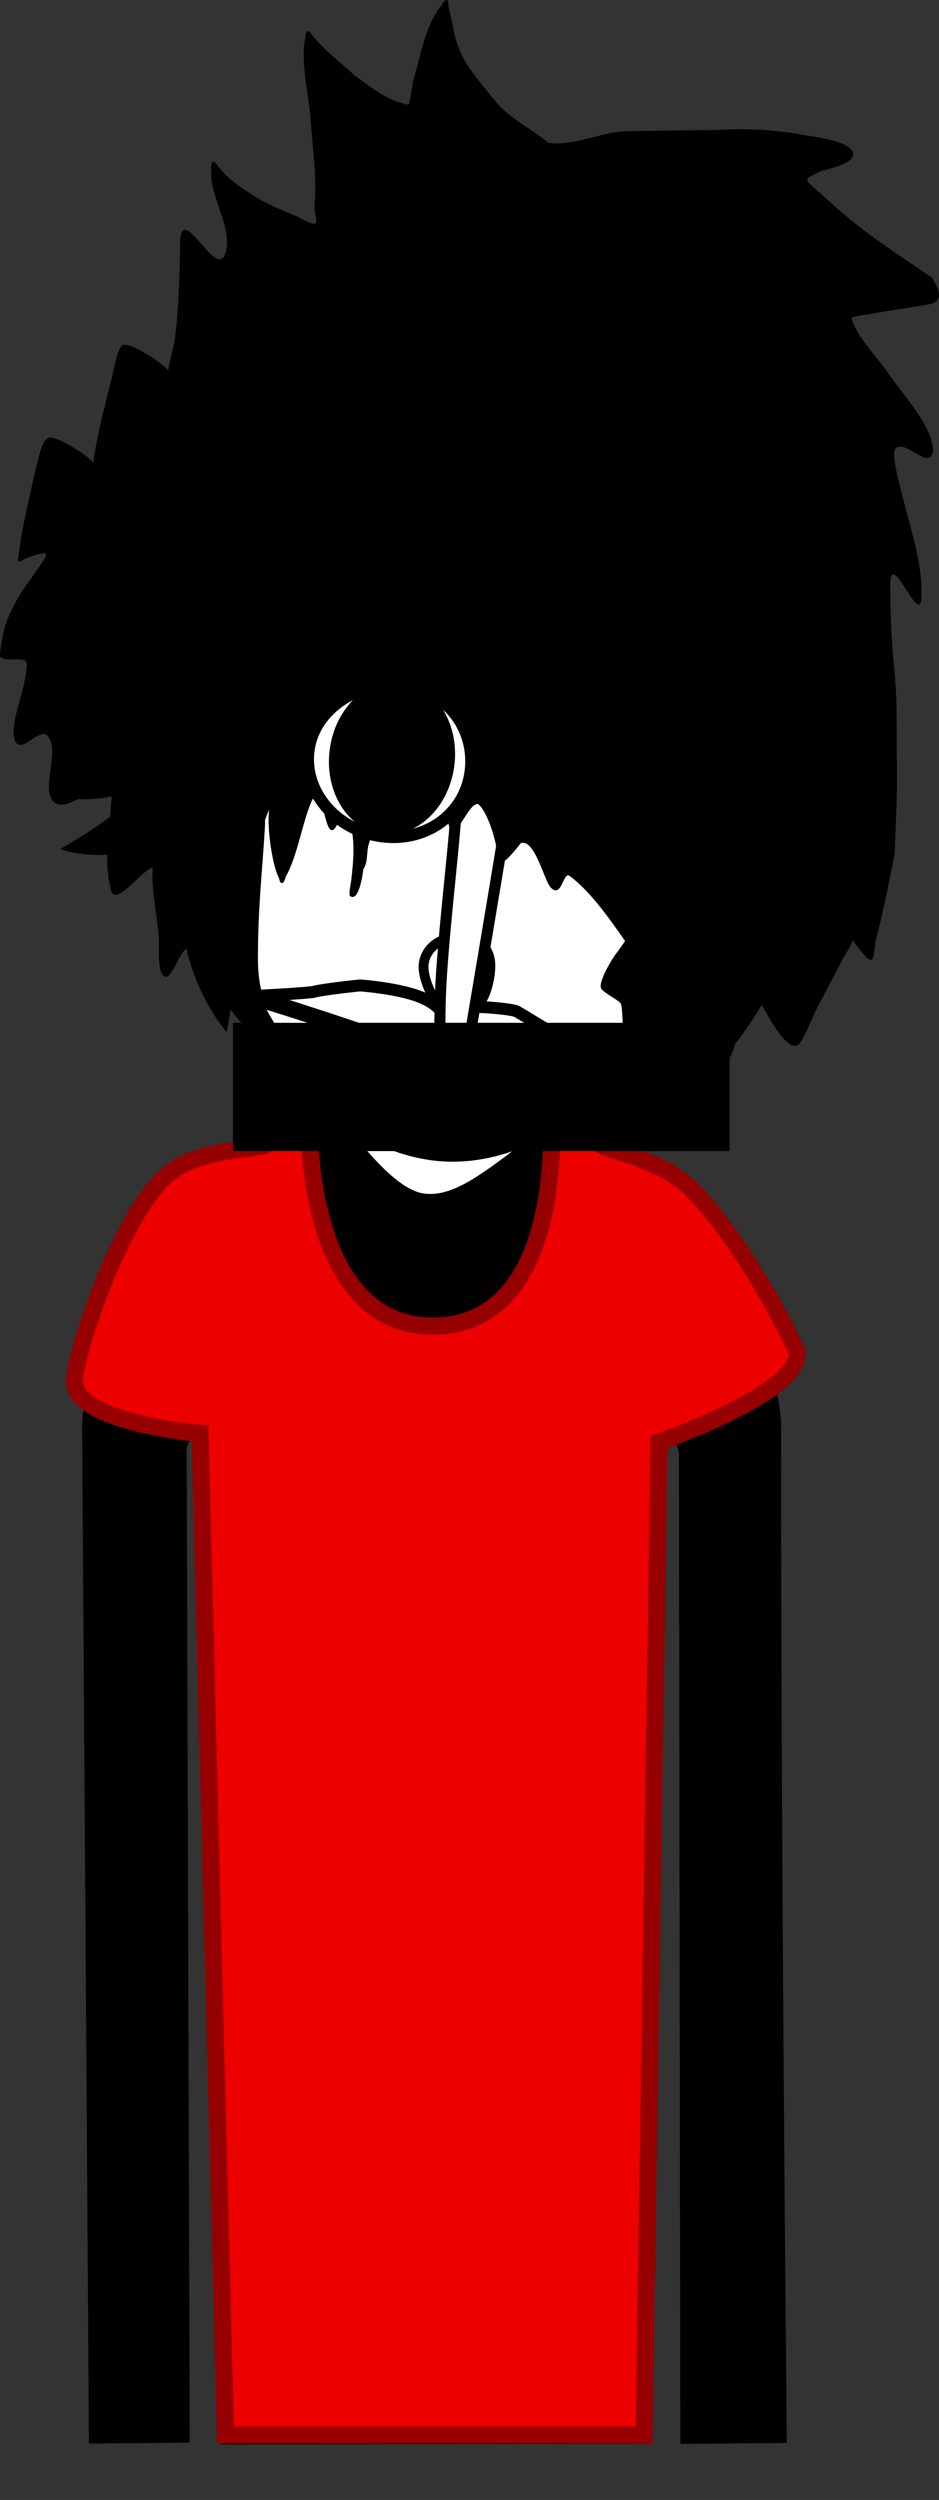 <svg version="1.1" xmlns="http://www.w3.org/2000/svg" xmlns:xlink="http://www.w3.org/1999/xlink" width="110.213" height="293.161" viewBox="0,0,110.213,293.161"><rect x="0" y="0" width="110.213" height="293.161" fill="#333333" stroke="none"/><g transform="translate(-187.401,-24.958)"><g data-paper-data="{&quot;isPaintingLayer&quot;:true}" fill-rule="nonzero" stroke-linejoin="miter" stroke-miterlimit="10" stroke-dasharray="" stroke-dashoffset="0" style="mix-blend-mode: normal"><path d="M193.87,318.119l-1.161,-253.222l91.181,-0.418l1.161,253.222z" fill-opacity="0.01" fill="#000000" stroke="none" stroke-width="0" stroke-linecap="butt"/><path d="M198.834,310.492c0,0 -0.635,-94.384 -0.793,-118.012c-0.055,-8.153 8.187,-36.761 40.202,-36.921c31.602,-0.158 39.857,29.487 39.849,36.897c-0.077,46.243 0.654,117.986 0.654,117.986l-10.497,0.096l-0.159,-114.843c0,0 0.075,-3.099 -2.816,-3.154c-3.434,-0.065 -2.945,3.116 -2.945,3.116l0.205,114.87l-48.214,0.072l-0.305,-115.233c0,0 0.279,-2.919 -2.886,-2.934c-3.111,-0.015 -2.816,2.909 -2.816,2.909l0.353,115.067z" fill="#000000" stroke="#000000" stroke-width="2" stroke-linecap="butt"/><path d="M253.431,203.723c-0.571,0 -1.034,-0.463 -1.034,-1.034c0,-0.571 0.463,-1.034 1.034,-1.034c0.571,0 1.034,0.463 1.034,1.034c0,0.571 -0.463,1.034 -1.034,1.034z" fill="#000000" stroke="none" stroke-width="1.5" stroke-linecap="butt"/><path d="M248.171,210.669c-4.463,-0.314 -6.552,-1.794 -6.17,-2.58c0.118,-0.242 2.846,1.064 6.97,1.305c6.409,0.375 8.51,-0.632 8.51,-0.632v1.346c0,0 -2.413,1.047 -9.311,0.561z" fill="#000000" stroke="#000000" stroke-width="0" stroke-linecap="butt"/><path d="M220.359,202.689c0,-0.571 0.463,-1.034 1.034,-1.034c0.571,0 1.034,0.463 1.034,1.034c0,0.571 -0.463,1.034 -1.034,1.034c-0.571,0 -1.034,-0.463 -1.034,-1.034z" fill="#000000" stroke="none" stroke-width="1.5" stroke-linecap="butt"/><path d="M226.653,210.669c-6.897,0.486 -9.311,-0.561 -9.311,-0.561v-1.346c0,0 2.101,1.007 8.51,0.632c4.124,-0.241 6.853,-1.547 6.97,-1.305c0.383,0.786 -1.706,2.266 -6.17,2.58z" fill="#000000" stroke="#000000" stroke-width="0" stroke-linecap="butt"/><path d="M237.933,267.221c-0.819,0 -1.483,-0.664 -1.483,-1.483c0,-0.819 0.664,-1.483 1.483,-1.483c0.819,0 1.483,0.664 1.483,1.483c0,0.819 -0.664,1.483 -1.483,1.483z" data-paper-data="{&quot;index&quot;:null}" fill="#000000" stroke="none" stroke-width="1.5" stroke-linecap="butt"/><path d="M213.87,310.506l-3,-117.451c0,0 -14.743,-1.231 -14.743,-6.139c0,-2.782 5.296,-19.621 11.141,-24.382c3.604,-2.936 10.501,-2.772 11.257,-3.304c1.983,-1.395 5.172,-2.804 5.172,-2.804c0,0 -0.602,24.109 14.56,24.039c15.435,-0.072 13.832,-24.039 13.832,-24.039c0,0 3.913,1.52 6.166,2.947c0.653,0.413 7.251,1.787 10.471,5.169c6.764,7.103 12.276,18.8 12.276,19.129c0,4.842 -16.243,10.389 -16.243,10.389l-1.75,116.447z" fill="#ec0000" stroke="#970000" stroke-width="2" stroke-linecap="butt"/><g><path d="M201.274,98.086c0,0 6.862,-5.096 7.098,-5.939c0.621,-2.21 4.906,-39.873 40.929,-36.7c44.394,4.73 34.239,39.992 35.871,47.097c2.238,9.741 3.91,18.038 3.91,18.038c0,0 -2.486,-2.386 -3.651,-3.624c-1.087,-1.154 -3.374,-3.601 -3.374,-3.601c0,0 1.76,10.656 -1.313,20.695c-2.747,9.208 -9.414,16.166 -9.414,16.166l-0.85,-2.474c0,0 -1.292,2.051 -2.564,3.033c-1.272,0.982 -3.779,2.455 -3.779,2.455l0.376,-3.686c0,0 -8.395,10.038 -25.528,7.71c-16.143,-2.312 -24.515,-13.882 -24.515,-13.882l-0.45,2.619c0,0 -3.448,-3.758 -4.906,-10.41c-1.738,-7.929 -1.668,-12.554 -1.668,-12.554c0,0 -2.56,1.589 -6.022,2.03c-4.337,0.553 -6.935,-0.535 -6.935,-0.535c0,0 3.922,-2.24 6.142,-4.027c1.977,-1.592 3.052,-3.016 3.052,-3.016c0,0 -2.228,0.81 -4.403,1.071c-2.27,0.272 -4.065,0.018 -4.065,0.018c0,0 5.571,-4.369 8.348,-9.899c2.621,-5.222 3.466,-10.604 3.466,-10.604c0,0 -1.434,0.484 -3.404,0.368c-1.248,-0.074 -2.353,-0.349 -2.353,-0.349z" fill="#000000" stroke="none" stroke-width="1.5" stroke-linecap="butt"/><path d="M216.496,111.437c0.348,-7.308 2.498,-16.975 2.498,-16.975c0,0 3.389,0.39 14.2,-1.362c8.306,-1.346 21.581,-6.817 21.581,-6.817c0,0 -2.522,2.708 -3.944,3.994c-1.511,1.367 -4.537,4.022 -4.537,4.022c0,0 7.986,-0.665 15.154,-2.839c8.946,-2.426 11.272,-4.667 13.427,-2.921c2.543,2.061 -1.905,23.127 -2.916,28.601c-1.134,5.571 -3.712,9.104 -4.706,12.023c-0.994,2.919 -1.181,6.036 -4.214,15.633c-1.893,5.989 -5.255,8.328 -11.79,13.278c-6.535,4.951 -10.15,8.036 -14.086,7.604c-3.789,-0.415 -8.22,-6.188 -12.513,-12.059c-4.571,-6.252 -7.733,-9.53 -7.726,-16.245c0.007,-6.048 0.481,-9.927 0.812,-15.268c0.242,-3.903 -1.429,-6.679 -1.239,-10.67z" fill="#ffffff" stroke="#000000" stroke-width="1.5" stroke-linecap="butt"/><path d="M266.09,102.507c0,0 1.472,0.508 4.082,1.639c2.384,1.033 4.194,2.292 4.194,2.292l0.046,1.186c0,0 -6.796,-4.02 -14.683,-4.359c-6.306,-0.271 -10.239,1.532 -10.239,1.532l0.573,-4.138c0,0 3.318,-1.296 8.035,-0.848c4.885,0.464 7.951,1.608 7.951,1.608z" data-paper-data="{&quot;index&quot;:null}" fill="#000000" stroke="none" stroke-width="1.5" stroke-linecap="butt"/><path d="M248,143.539c0.539,0.282 2.882,1.778 5.648,3.336c2.788,1.571 6.866,3.185 6.826,3.349c-0.051,0.208 -10.38,-1.092 -13.65,-1.1c-2.74,-0.006 -6.724,-0.145 -6.724,-0.145c0,0 -6.9,-2.049 -12.857,-4.101c-4.774,-1.645 -10.106,-2.961 -10.105,-3.055c0.002,-0.127 3.927,-0.217 6.946,-0.522c1.199,-0.348 5.584,-0.786 5.584,-0.786c0,0 4.951,0.35 7.474,1.535c2.703,1.269 2.504,2.784 2.747,2.839c0,0 1.396,-1.586 2.616,-1.789c1.22,-0.203 5.094,0.229 5.497,0.44z" fill="#ffffff" stroke="#000000" stroke-width="1.4" stroke-linecap="butt"/><path d="M228.927,145.701c4.921,1.661 11.468,4.29 11.468,4.29c0,0 5.94,-0.812 8.611,-0.753c2.071,0.046 11.215,0.715 11.212,1.091c-0.003,0.367 -10.588,11.657 -22.55,9.677c-13.604,-2.171 -20.77,-17.901 -20.712,-18.064c0.059,-0.163 7.051,2.099 11.971,3.76z" fill="#ffffff" stroke="#000000" stroke-width="1.9" stroke-linecap="butt"/><path d="M240.191,144.117c-1.025,-0.131 -3.098,-3.681 -3.079,-5.799c0.017,-1.895 1.788,-3.631 4.24,-3.319c2.452,0.312 4.106,1.017 3.469,4.664c-0.541,3.095 -2.178,4.766 -4.629,4.454z" fill="#ffffff" stroke="#000000" stroke-width="1.15" stroke-linecap="butt"/><path d="M247.564,114.719c0,0 -0.399,3.951 -0.894,7.07c-0.98,6.177 -4.578,27.402 -4.578,27.402l-2.959,-0.368c0,0 -0.27,-4.241 0.085,-9.566c0.48,-7.208 1.611,-16.22 1.722,-19.572c0.104,-3.177 -0.167,-5.782 -0.167,-5.782" fill="#ffffff" stroke="#000000" stroke-width="1.3" stroke-linecap="round"/><path d="M216.904,121.694c0,0 -4.449,-4.112 -4.982,-9.682c-0.561,-5.861 -0.221,-9.839 1.738,-9.851c1.958,-0.012 2.381,2.699 2.648,8.76c0.266,6.061 0.596,10.773 0.596,10.773z" data-paper-data="{&quot;index&quot;:null}" fill="#ffffff" stroke="#000000" stroke-width="1" stroke-linecap="butt"/><path d="M217.201,117.752c0,0 -3.166,-3.35 -3.217,-8.928c-0.028,-3.112 2.427,-1.99 2.427,-1.99" fill="none" stroke="#000000" stroke-width="0.25" stroke-linecap="round"/><path d="M225.418,112.207c0.388,-2.731 2.917,-4.631 5.648,-4.243c2.731,0.388 4.631,2.917 4.243,5.648c-0.388,2.731 -2.917,4.631 -5.648,4.243c-2.731,-0.388 -4.631,-2.917 -4.243,-5.648z" fill="#000000" stroke="none" stroke-width="1.5" stroke-linecap="butt"/><path d="M247.87,114.947c0.819,-4.823 5.536,-8.225 10.811,-7.554c5.275,0.671 8.7,5.105 8.082,9.959c-0.618,4.853 -5,8.508 -10.776,7.844c-5.494,-0.631 -8.972,-5.211 -8.116,-10.249z" fill="#ffffff" stroke="#000000" stroke-width="1.4" stroke-linecap="butt"/><path d="M252.426,115.613c0.356,-2.796 2.911,-4.774 5.707,-4.418c2.796,0.356 4.774,2.911 4.418,5.707c-0.356,2.796 -2.911,4.774 -5.707,4.418c-2.796,-0.356 -4.774,-2.911 -4.418,-5.707z" fill="#000000" stroke="none" stroke-width="1.5" stroke-linecap="butt"/><path d="M221.03,110.993c0,0 1.201,-8.935 11.631,-7.416c9.374,1.36 8.291,10.538 8.291,10.538z" fill="#ffffff" stroke="#000000" stroke-width="1.15" stroke-linecap="butt"/><path d="M247.547,114.501c0,0 0.949,-9.414 12.258,-7.616c9.594,1.557 8.252,10.78 8.252,10.78z" fill="#ffffff" stroke="#000000" stroke-width="1.15" stroke-linecap="butt"/><path d="M225.796,101.508c0,0 3.572,-1.379 8.256,-1.249c5.19,0.144 7.714,0.915 7.714,0.915l-0.23,4.142c0,0 -3.719,-1.159 -7.888,-1.529c-5.576,-0.495 -6.773,0.582 -11.049,0.5c-3.664,-0.071 -6.703,-0.693 -6.703,-0.693l0.13,-1.225c0,0 3.557,0.527 5.2,0.593c1.356,0.054 4.062,-0.429 4.062,-0.429z" fill="#000000" stroke="none" stroke-width="1.5" stroke-linecap="butt"/><path d="M272.043,118.015c1.776,-5.801 2.865,-8.32 4.758,-7.818c1.893,0.502 1.226,4.439 -0.785,9.973c-1.911,5.259 -7.248,8.125 -7.248,8.125c0,0 1.5,-4.479 3.276,-10.28z" data-paper-data="{&quot;index&quot;:null}" fill="#ffffff" stroke="#000000" stroke-width="1" stroke-linecap="butt"/><path d="M272.965,114.033c0,0 2.658,-0.471 1.852,2.534c-1.446,5.388 -5.351,7.838 -5.351,7.838" data-paper-data="{&quot;index&quot;:null}" fill="none" stroke="#000000" stroke-width="0.25" stroke-linecap="round"/><path d="M233.061,117.004c-0.487,2.223 -1.738,4.686 -2.392,6.993c-0.279,0.986 -0.049,2.018 -0.627,2.914c-0.066,0.562 -0.502,3.857 -1.546,3.126c-0.199,-0.14 0.079,-1.462 0.109,-1.703c0.222,-1.77 0.399,-3.634 0.186,-5.403c-0.253,-1.434 -0.566,-2.989 -0.766,-4.551c-0.316,1.18 -1.028,4.03 -1.698,3.934c-0.935,-0.134 -1.133,-5.995 -2.359,-3.393c-1.146,2.671 -1.628,6.417 -3.086,8.953l0.035,0.015l-0.19,0.457c-0.041,0.104 -0.148,0.172 -0.265,0.157c-0.104,-0.013 -0.185,-0.089 -0.21,-0.184l-0.131,-0.454c-0.72,-1.297 -1.43,-5.826 -1.125,-7.973c-1.052,2.267 -1.255,4.893 -2.496,7.077c-1.431,2.516 -2.408,-4.152 -2.598,-5.482c-0.053,-0.372 -0.03,-1.555 -0.235,-1.828c-0.12,-0.16 -0.388,0.141 -0.533,0.28c-0.197,0.212 -0.597,0.725 -1.091,1.335c0.402,0.907 0.842,1.771 1.334,2.552c1.682,2.414 3.436,6.975 3.071,9.86c-0.035,0.275 -0.07,0.55 -0.105,0.826c0.098,-0.326 0.213,-0.626 0.349,-0.887l0.098,-0.185c0,0 0.117,-0.221 0.338,-0.104c0.221,0.117 0.104,0.338 0.104,0.338l-0.098,0.185c-0.857,1.585 -0.179,3.801 -1.056,5.35l0.092,0.064l-0.283,0.406c-0.051,0.076 -0.142,0.122 -0.24,0.109c-0.102,-0.013 -0.182,-0.086 -0.209,-0.179l-0.147,-0.472l0.005,-0.002l-0.011,-0.022c-0.042,-0.387 -0.188,-2.605 -0.451,-2.79c-0.487,-0.342 -3.72,0.514 -4.454,0.542c-1.318,-2.74 -2.466,2.659 -3.5,2.648c-1.086,-0.012 -0.777,-3.749 -0.833,-4.514c-0.196,-2.691 -0.893,-5.644 -0.733,-8.336c-1.743,0.706 -4.734,5.329 -4.996,2.087c-0.79,-2.833 0.07,-7.508 0.19,-10.517c0.012,-0.297 0.169,-1.545 -0.081,-1.752c-0.086,-0.071 -1.027,0.605 -1.107,0.638c-1.72,0.724 -5.092,3.687 -5.987,1.269c-0.781,-1.721 1.146,-5.805 -0.478,-7.265c-0.51,-0.459 -2.051,0.797 -2.453,1.01c-1.501,0.714 -1.478,-1.114 -1.344,-2.148c0.307,-2.374 1.479,-4.883 1.493,-7.246c-0.229,-0.959 -2.532,-0.017 -3.092,-0.753c-0.178,-0.234 0.102,-1.37 0.14,-1.671c0.264,-2.073 0.853,-3.346 1.867,-5.159c0.757,-1.319 1.693,-2.469 2.537,-3.729c0.136,-0.202 0.939,-1.277 0.789,-1.521c-0.177,-0.287 -1.926,0.341 -2.735,0.694l-0.095,0.117c-0.052,0.067 -0.138,0.106 -0.229,0.094c-0.137,-0.017 -0.234,-0.143 -0.216,-0.28c0,-0 0,-0 0,-0l0.064,-0.496c0.447,-3.487 1.302,-6.894 2.072,-10.322c0.291,-0.881 0.527,-2.864 1.35,-3.369c0.756,-0.465 4.558,1.85 5.339,2.872l0.01,-0.008l0.005,-0.04l0,0l-0,-0c0.458,-3.392 1.43,-6.901 2.256,-10.255c0.178,-0.724 0.524,-3.03 1.15,-3.47c0.678,-0.477 4.573,1.921 5.365,2.95c0.204,-1.317 0.652,-2.548 0.819,-3.882c0.436,-3.485 0.514,-6.929 0.598,-10.439c-0.232,-6.87 4.785,5.266 5.454,-0.135c0.37,-2.991 -2.186,-6.355 -1.759,-9.272l-0.078,-0.01l0.066,-0.495c0.018,-0.136 0.143,-0.232 0.279,-0.215c0.068,0.009 0.127,0.044 0.166,0.095l0.306,0.395c0,0 0,0 0,0c1.128,1.456 2.547,2.423 4.101,3.419c1.656,1.062 3.55,1.799 5.356,2.572c0.349,0.149 1.677,1.03 2.059,0.678c0.13,-0.12 -0.207,-1.569 -0.186,-1.815c0.312,-3.437 -0.224,-7.003 -0.461,-10.438c-0.175,-2.533 -1.268,-6.899 -0.572,-9.538l-0.075,-0.02l0.125,-0.481c0.03,-0.122 0.147,-0.205 0.274,-0.188c0.068,0.009 0.126,0.044 0.165,0.093l0.309,0.393c1.398,1.776 3.385,3.22 5.037,4.768c1.536,1.097 2.805,2.125 4.555,2.879c0.199,0.086 1.561,0.547 1.695,0.445c0.137,-0.103 0.442,-2.429 0.551,-2.794c0.798,-2.667 1.427,-6.702 3.394,-8.914l-0.046,-0.035l0.298,-0.395c0.052,-0.072 0.14,-0.113 0.234,-0.101c0.125,0.016 0.217,0.122 0.218,0.245l0.012,0.476c0.196,0.804 0.411,1.606 0.547,2.423c0.66,3.963 2.598,5.694 4.972,8.718c1.524,1.918 4.23,3.228 6.257,4.904c0.049,-0.01 0.088,-0.005 0.088,-0.005c2.756,0.371 6.019,-1.215 8.811,-1.369c3.501,-0.064 6.998,-0.124 10.499,-0.137c3.584,-0.227 6.948,-0.092 10.492,0.57c1.006,0.188 6.715,0.772 5.729,2.653c-0.465,0.886 -2.919,1.337 -3.796,1.643c-0.188,0.105 -1.484,0.697 -1.474,0.879c0.03,0.541 1.19,1.335 1.553,1.67c1.474,1.362 2.944,2.663 4.531,3.891c2.823,2.184 5.703,4.037 8.612,6.034c0.323,0.703 1.174,1.825 0.539,2.648c-0.333,0.431 -1.576,0.543 -2.076,0.631c-1.97,0.343 -3.952,0.585 -5.914,0.969c-0.261,0.051 -2.072,0.279 -2.034,0.454c0.423,1.986 3.208,4.821 4.359,6.546c1.552,2.325 5.332,6.299 5.187,9.154c-0.476,2.169 -3.169,-1.442 -4.359,-0.461c-0.641,0.529 0.484,4.387 0.663,5.144c0.795,3.366 1.977,6.825 2.294,10.239c0.047,0.512 0.038,1.001 0.056,1.508c0.183,5.276 -3.681,-5.659 -3.67,-0.797c0.008,3.528 0.183,6.93 0.527,10.433c0.339,3.462 0.186,7.036 0.258,10.515c0.072,3.499 -0.156,7.031 -0.254,10.53c-0.69,3.45 -1.354,6.863 -2.264,10.267c-0.047,0.317 -0.13,2.051 -0.441,2.163c-0.549,0.198 -1.854,-1.802 -2.228,-2.321c-0.168,0.712 -0.795,1.532 -1.099,2.111c-1.084,2.066 -2.168,4.133 -3.252,6.199c-0.341,0.65 -1.573,3.977 -2.269,4.115c-1.387,0.275 -3.439,-3.782 -4.021,-4.688c-0.633,-0.987 -1.131,-3.77 -1.924,-4.407c-0.419,-0.336 -0.036,1.074 -0.091,1.608c-0.121,1.174 -0.223,2.335 -0.466,3.491c-0.345,1.644 -0.448,3.977 -1.33,5.397l-0.062,0.275c0,0 -0.016,0.059 -0.061,0.111c-0.063,0.175 -0.264,0.15 -0.264,0.15l0,-0c-0.893,-0.136 -2.093,0.588 -2.927,0.284c-2.031,-0.741 -3.213,-2.465 -4.346,-4.144c-0.238,-0.316 -1.566,-2.673 -1.677,-2.633c-1.099,0.397 -1.444,6.409 -2.868,3.389c-0.15,-0.317 -0.284,-0.66 -0.294,-1.011c-0.083,-0.532 -0.073,-2.516 -0.296,-2.81c-0.357,-0.471 -2.019,-1.239 -2.282,-1.753c-0.39,-0.761 1.445,-3.774 1.941,-4.314c0.292,-0.412 0.583,-0.824 0.874,-1.237c-1.807,-2.564 -3.988,-5.741 -6.452,-7.591c-0.833,-0.802 -0.948,2.796 -2.32,1.265c-0.726,-0.81 -1.893,-5.834 -3.509,-5.131c-0.216,0.35 -1.808,2.299 -2.23,2.238c-0.638,-0.093 -0.533,-1.254 -0.583,-1.631c-0.18,-1.349 -1.117,-4.381 -2.176,-5.237c-1.134,0.011 -2.068,3.336 -3.133,2.972c-0.418,-0.143 -0.35,-1.343 -0.395,-1.681c-0.199,-1.488 -0.497,-2.91 -0.981,-4.328c-0.253,-0.742 -0.606,-2.528 -1.582,-2.719c-0.714,-0.14 -0.994,1.239 -1.621,1.076c-0.266,-0.069 -0.424,-0.49 -0.514,-1.063c-0.805,1.089 -1.46,2.328 -2.213,3.525zM215.702,137.587c-0.026,-0.003 -0.049,-0.009 -0.069,-0.016c0.059,0.454 0.096,0.901 0.122,1.201c0.026,-0.375 0.053,-0.782 0.09,-1.203c-0.037,0.017 -0.084,0.025 -0.143,0.018z" fill="#000000" stroke="none" stroke-width="0.5" stroke-linecap="butt"/><path d="M223.633,112.869c0.688,-4.844 5.928,-8.254 11.248,-7.498c5.32,0.756 8.419,5.354 7.731,10.198c-0.688,4.844 -5.201,8.203 -10.521,7.448c-5.32,-0.756 -9.146,-5.304 -8.458,-10.148z" fill="#ffffff" stroke="#000000" stroke-width="1.4" stroke-linecap="butt"/><path d="M240.726,114.754c-0.628,4.931 -4.412,8.511 -8.452,7.997c-4.04,-0.514 -6.807,-4.928 -6.18,-9.859c0.628,-4.931 4.412,-8.511 8.452,-7.997c4.04,0.514 6.807,4.928 6.18,9.859z" fill="#000000" stroke="none" stroke-width="0" stroke-linecap="butt"/></g><path d="M214.744,159.943v-15.043h58.292v15.043z" fill="#000000" stroke="none" stroke-width="0" stroke-linecap="butt"/></g></g></svg>